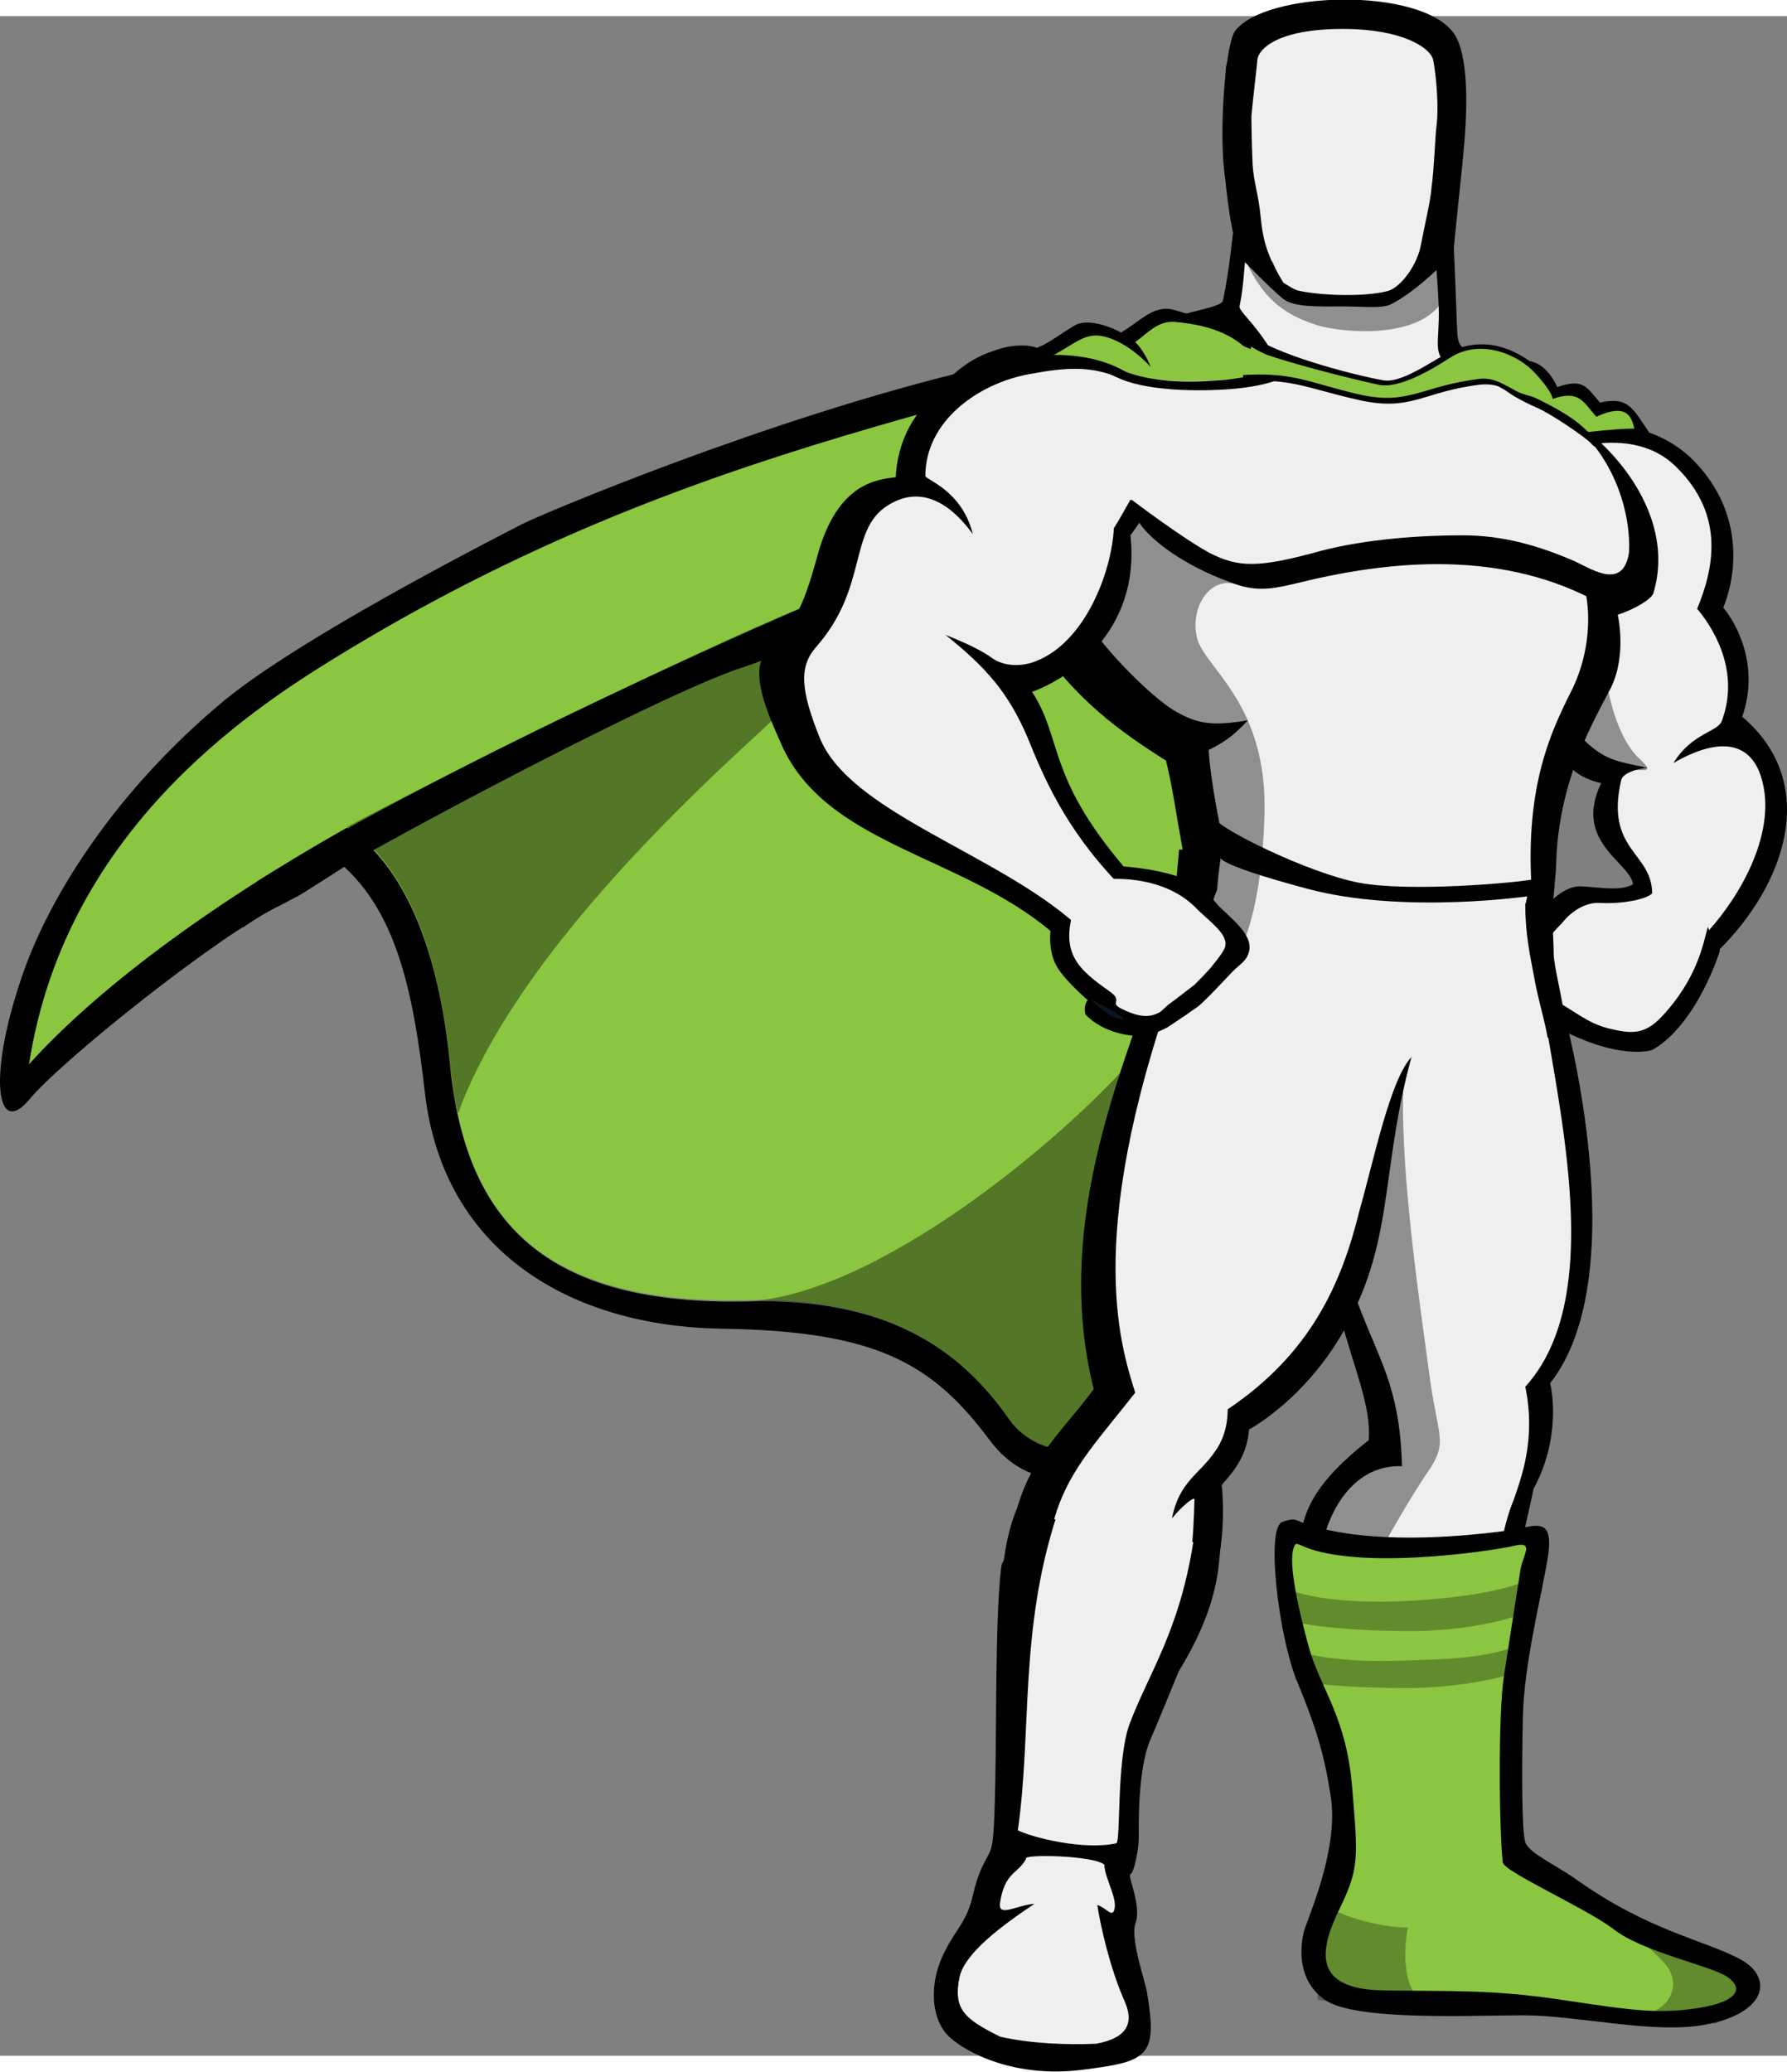 <?xml version="1.0" encoding="UTF-8" standalone="no"?>
<svg
   height="2437.644"
   viewBox="-2.138 -2.29 307.01 350.342"
   width="2102.959"
   version="1.1"
   id="svg90"
   sodipodi:docname="gsap.svg"
   inkscape:version="1.1.2 (0a00cf5339, 2022-02-04)"
   xmlns:inkscape="http://www.inkscape.org/namespaces/inkscape"
   xmlns:sodipodi="http://sodipodi.sourceforge.net/DTD/sodipodi-0.dtd"
   xmlns="http://www.w3.org/2000/svg"
   xmlns:svg="http://www.w3.org/2000/svg">
  <rect x="-2.138" y="-2.29" width="307.01" height="350.342" fill="#808080" stroke="none"/>
  <defs
     id="defs94" />
  <sodipodi:namedview
     id="namedview92"
     pagecolor="#ffffff"
     bordercolor="#000000"
     borderopacity="0.25"
     inkscape:pageshadow="2"
     inkscape:pageopacity="0.0"
     inkscape:pagecheckerboard="0"
     showgrid="false"
     inkscape:zoom="0.0782"
     inkscape:cx="-2352.9412"
     inkscape:cy="3925.8312"
     inkscape:window-width="1920"
     inkscape:window-height="957"
     inkscape:window-x="0"
     inkscape:window-y="0"
     inkscape:window-maximized="1"
     inkscape:current-layer="svg90" />
  <path
     d="m 46.035,150.443 c -10.389,4.887 -37.886,26.886 -43.182,33.404 -5.5,6.518 -7.129,-3.666 -1.426,-20.572 4.48,-13.647 15.888,-32.183 35.034,-48.07 11.202,-9.166 35.849,-22.405 50.921,-30.146 3.056,-1.63 42.571,-18.332 77.809,-26.683 3.056,-0.815 -3.666,5.092 -4.685,8.351 -5.296,15.48 -111.01,81.882 -111.01,81.882 z m 148.894,186.78 c 1.833,10.999 0.204,11.814 -11.202,13.24 -11.407,1.426 -19.758,-2.852 -22.813,-5.703 -3.056,-2.853 -3.666,-9.166 -0.611,-14.869 1.834,-3.667 3.667,-4.889 4.686,-9.37 1.018,-4.277 1.833,-5.296 2.647,-6.925 0.814,-1.427 1.019,-2.853 1.222,-12.833 0.204,-9.98 0,-28.72 1.019,-36.663 1.019,-8.147 36.257,3.666 36.257,3.666 0,0 -8.352,20.776 -10.592,25.868 -2.241,5.093 -2.037,14.869 -2.037,16.906 0,2.037 -0.814,6.11 -1.426,6.314 -0.611,0.203 2.037,5.499 0.814,8.555 -0.815,2.852 1.833,10.185 2.036,11.814 z m 13.444,-311.437 c -1.223,-7.74 0,-23.018 1.629,-25.461 5.093,-6.926 31.979,-7.74 37.683,0.407 2.444,3.666 2.24,12.221 1.833,17.721 -0.407,5.499 -1.833,17.313 -2.037,21.184 -0.203,2.852 -29.738,7.332 -36.256,-0.408 -1.834,-2.036 -2.852,-13.443 -2.852,-13.443 z m 59.884,291.679 c 12.425,8.963 21.998,10.592 28.312,13.851 6.314,3.26 4.685,9.574 -5.907,11.407 -8.555,1.629 -21.998,-1.63 -30.96,-1.63 -8.962,0 -28.924,1.019 -34.22,-2.647 -6.11,-4.277 -3.463,-12.222 -3.463,-12.222 1.63,-4.48 5.703,-14.462 4.481,-22.609 -1.222,-8.147 -2.852,-12.628 -5.907,-20.165 -3.055,-7.536 -5.295,-26.071 -2.443,-27.09 2.852,-1.019 2.036,0 5.703,0.814 3.666,0.814 7.74,2.037 15.684,2.037 7.944,0 16.702,-1.223 19.758,-1.833 3.055,-0.611 5.499,-1.223 4.48,5.092 -1.018,6.314 -4.073,18.128 -4.277,27.294 -0.203,9.166 -0.203,19.758 0.408,21.591 0.61,1.833 5.092,3.87 8.351,6.11 z"
     fill="#010101"
     id="path2" />
  <path
     d="m 224.668,46.155 c -22.405,19.351 -65.791,24.646 -130.155,49.496 -16.499,6.314 -60.495,25.257 -71.087,45.015 35.645,-20.572 48.885,7.74 51.736,36.867 2.647,27.294 16.295,41.553 51.329,40.737 36.053,-0.814 47.052,20.165 57.032,44.812 19.35,-94.308 50.311,-112.639 70.271,-128.73 42.368,-34.424 -9.776,-95.123 -29.126,-88.197 z"
     fill="#8ac640"
     id="path4" />
  <path
     d="m 224.668,46.155 c -53.773,18.739 -106.936,23.424 -169.467,61.921 -14.869,9.166 -46.237,29.941 -52.348,69.661 22.812,-25.258 75.567,-57.032 140.136,-77.197 32.59,-10.185 56.422,-16.906 85.345,-28.109 -2.036,-13.037 -2.036,-18.129 -3.666,-26.276 z"
     fill="#8ac640"
     id="path6" />
  <path
     d="m 293.31,157.775 c 0,0 -3.87,13.24 -11.61,17.518 0,0 -5.703,2.037 -17.109,-4.277 -3.259,-1.833 -5.703,-8.147 -5.5,-10.185 0.204,-4.889 3.259,-7.129 3.259,-7.129 0,0 3.26,-5.5 7.129,-5.296 3.871,0.203 10.389,0.814 12.426,-1.019 1.832,-2.037 11.813,3.666 11.405,10.388 z m -83.104,-128.119 c 0,0 -0.814,10.389 -2.24,16.906 -0.204,1.223 -6.314,1.833 -10.796,3.667 8.555,24.442 60.088,24.238 66.81,12.221 -3.259,-2.24 -9.777,-5.703 -12.832,-6.925 -3.056,-1.223 -2.852,-1.019 -3.056,-6.722 -0.203,-5.704 -0.611,-16.295 -1.019,-19.147 -0.407,-2.852 -31.979,-2.852 -36.867,0 z"
     fill="#010101"
     id="path8" />
  <path
     d="m 212.243,29.656 c 0,0 0,5.907 -0.611,11.61 -0.203,2.648 -0.407,4.277 -0.814,6.314 -0.204,1.223 6.925,6.11 8.962,16.906 9.777,21.794 32.387,10.999 41.756,0.611 -3.259,-2.241 -8.555,-5.296 -14.665,-7.74 -3.056,-1.223 -1.63,-3.87 -1.833,-9.573 -0.204,-5.703 -1.019,-14.055 -1.426,-17.11 -0.409,-3.055 -26.48,-3.87 -31.369,-1.018 z"
     fill="#f0efef"
     id="path10" />
  <g
     fill="#010101"
     id="g20"
     transform="translate(-2.138,-5.125)">
    <path
       d="m 212.344,34.781 c 0,0 -0.204,3.667 -0.814,7.944 2.647,2.647 6.11,6.314 8.759,8.555 1.833,1.63 6.313,1.426 10.388,1.426 3.666,0 6.925,0.407 8.351,-0.407 3.26,-1.63 7.944,-5.703 10.592,-8.759 -0.203,-3.666 -0.407,-7.129 -0.61,-8.759 -0.206,-2.852 -31.778,-2.852 -36.666,0 z"
       id="path12" />
    <path
       d="m 230.88,50.261 c -2.445,0 -5.297,-0.203 -7.537,-0.611 -1.019,-0.203 -2.037,-0.814 -2.852,-1.222 -1.426,-1.019 -2.852,-2.24 -4.48,-3.463 -3.26,-2.444 -3.463,-3.87 -3.463,-4.48 1.426,-12.833 -0.408,-23.628 -0.408,-23.628 0,0 -1.426,-5.5 6.314,-6.926 7.74,-1.426 12.425,-1.629 12.425,-1.629 0,0 4.889,0 12.425,1.629 7.74,1.426 6.314,6.926 6.314,6.926 0,0 -1.833,10.795 -0.407,23.628 0,0.61 -0.203,2.036 -3.463,4.48 -2.852,2.037 -5.092,4.277 -7.332,4.685 -2.241,0.408 -5.093,0.611 -7.536,0.611 z"
       id="path14" />
    <path
       d="m 230.88,3.006 c -13.443,0 -16.092,3.666 -19.962,7.74 -0.814,1.018 -0.204,7.129 1.223,20.165 h 1.833 c 0,0 -1.223,-3.667 -1.019,-7.944 0.204,-4.277 1.019,-4.073 0.407,-5.092 -0.814,-1.223 -2.444,-3.26 1.223,-5.296 3.666,-2.037 9.369,1.629 16.295,1.833 6.925,-0.204 12.832,-3.87 16.498,-1.833 3.666,2.036 2.037,4.073 1.223,5.296 -0.815,1.222 0.203,0.814 0.407,5.092 0.203,4.277 -1.019,7.944 -1.019,7.944 h 1.833 c 1.222,-13.036 2.037,-18.739 1.426,-19.758 -3.463,-4.481 -6.925,-7.944 -20.368,-8.147 z m 64.568,160.505 c 0,0 -3.87,12.425 -11.406,16.702 -1.63,-0.814 -1.426,-2.036 -2.852,-3.87 -0.408,-0.61 -1.834,-1.019 -2.444,-1.629 -0.611,-0.611 -0.407,-1.63 -1.426,-2.444 -0.815,-0.815 -1.426,-0.204 -2.241,-0.815 -0.814,-0.814 -1.019,-1.833 -1.629,-2.443 -0.408,-0.408 -2.037,-0.611 -2.444,-1.019 -1.019,-1.019 -9.98,-2.852 -9.573,-4.889 0.814,-3.056 2.444,-5.296 2.444,-5.296 0,0 3.87,-5.703 7.739,-5.5 3.87,0.204 7.537,1.019 9.574,-0.814 2.241,-2.038 14.87,5.499 14.258,12.017 z"
       id="path16" />
    <path
       d="m 268.969,73.482 c 0,0 12.832,-3.056 21.591,5.296 8.759,8.555 8.147,19.146 5.5,25.664 2.24,2.648 6.314,9.98 3.259,18.739 13.443,11.406 7.536,28.924 -4.481,40.534 0,0 -2.852,-10.592 -14.258,-11.203 0.407,-4.073 -10.592,-7.333 -5.5,-17.925 -7.74,-1.833 -7.536,-7.129 -8.758,-13.646 -1.019,-6.519 2.647,-47.459 2.647,-47.459 z"
       id="path18" />
  </g>
  <path
     d="m 262.146,74.06 c 0,0 14.869,-7.536 23.628,1.019 8.758,8.555 6.313,17.924 3.666,24.442 2.24,2.647 7.536,10.185 4.277,19.146 -0.611,2.037 -5.092,2.037 -8.352,7.333 8.147,-4.686 13.24,-3.463 15.073,2.443 2.852,9.166 -3.463,20.165 -8.962,26.276 0,-0.204 -0.204,-0.408 -0.204,-0.611 -0.814,3.056 -1.833,8.962 -7.943,15.48 -3.056,3.259 -5.5,2.852 -8.963,2.037 -4.073,-1.019 -5.499,-2.853 -11.202,-5.907 -3.259,-1.833 -1.426,-4.074 -1.426,-5.907 0,-0.407 0.407,-1.019 1.019,-1.833 0.407,-1.019 1.629,-2.647 3.462,-4.481 0,0 2.648,-3.666 6.519,-3.463 3.87,0.204 7.943,-0.61 8.962,-1.629 0,-7.129 -8.147,-7.333 -5.296,-19.554 0.204,-0.611 1.223,-1.63 4.481,-2.037 -4.889,-1.019 -7.129,-1.223 -10.592,-4.481 -2.444,-2.24 -4.277,-5.092 -4.889,-8.758 -1.221,-6.314 -3.258,-39.515 -3.258,-39.515 z"
     fill="#f0efef"
     id="path22" />
  <path
     d="m 219.168,61.228 c -1.222,-1.63 -7.536,-9.777 -19.554,-13.036 -3.463,-1.019 -5.703,1.833 -9.165,3.87 -1.019,-0.611 -5.5,-2.648 -7.944,-1.223 -2.444,1.425 -4.073,2.852 -6.518,3.87 -1.223,-0.611 -4.481,-0.611 -7.129,0.407 -2.648,0.815 -6.722,2.648 -10.592,7.944 -2.444,8.759 43.181,2.24 43.181,2.24 z"
     fill="#010101"
     id="path24" />
  <path
     d="m 219.576,61.228 c -6.519,-2.241 -5.5,-9.777 -19.962,-10.999 -2.852,-0.204 -4.685,2.036 -6.722,3.462 1.019,1.019 2.037,2.648 2.648,4.277 -1.833,-2.036 -5.092,-4.685 -8.352,-5.296 -3.055,-0.61 -5.092,1.63 -8.351,3.26 0.61,0.61 1.222,1.629 2.036,2.852 -2.852,-1.833 -4.888,-2.444 -8.758,-1.019 -2.648,0.814 -7.74,3.055 -11.61,8.555 -2.444,8.759 41.145,-1.019 41.145,-1.019 z"
     fill="#8ac640"
     id="path26" />
  <path
     d="m 257.869,64.487 c 0,0 0,-2.241 -0.204,-4.277 0,-0.407 -1.629,-1.426 -1.629,-1.833 l -0.407,-0.408 c 0,0 3.259,-1.833 5.703,-0.814 2.647,0.814 4.073,4.277 4.073,4.277 4.685,-1.629 5.092,0.204 7.333,2.648 4.889,-1.019 5.499,0.814 8.555,5.296 0,0 -3.666,-0.611 -10.795,0.61 -6.926,1.018 -12.629,-5.703 -12.629,-5.499 z"
     fill="#010101"
     id="path28" />
  <path
     d="m 257.054,63.468 c 0,0 1.222,-1.019 0.814,-1.223 2.24,-1.222 5.296,-2.647 6.722,1.223 4.685,-1.63 5.296,0.611 7.536,3.056 5.703,-2.648 6.11,0.61 6.518,2.036 -1.833,0 -4.48,0.204 -8.147,0.611 -6.925,1.019 -13.647,-5.907 -13.443,-5.703 z"
     fill="#8ac640"
     id="path30" />
  <path
     d="m 187.801,58.376 c 0,0 11.61,4.073 21.387,3.462 9.777,-0.814 26.479,-1.629 35.441,3.667 0,0 9.166,-3.26 17.721,-1.019 8.556,2.24 24.239,16.906 19.555,32.386 -0.408,1.019 -3.056,2.648 -6.111,3.667 0,0 1.63,6.925 -1.222,12.628 -2.852,5.5 -9.166,16.092 -9.37,30.757 -0.203,2.444 -0.61,7.536 -1.018,9.98 -15.888,-0.61 -40.33,-6.518 -64.365,-6.11 0.203,-2.647 0.407,-4.277 0.611,-6.925 h 0.61 c -1.222,-6.722 -1.629,-10.185 -2.852,-15.277 -7.74,-4.888 -15.888,-10.591 -22.812,-21.387 -6.722,-10.796 12.425,-45.829 12.425,-45.829 z m 78.623,109.991 c 0,0 12.629,45.219 -2.24,64.162 0,0 2.24,8.758 -2.852,18.128 -0.815,4.073 -1.834,7.74 -2.444,11.813 -2.648,16.906 -7.13,24.035 -8.352,51.125 l -12.222,-0.203 c 0,0 -1.426,-19.554 -5.703,-29.942 -2.443,-5.906 -12.018,-13.851 -11.609,-21.794 0.407,-6.111 1.629,-11.203 12.018,-19.351 0.814,-11.813 -11,-23.017 -9.166,-67.013 z"
     fill="#010101"
     id="path32" />
  <path
     d="m 262.758,166.533 c 3.259,20.776 10.795,51.533 -2.852,66.605 a 30.712,30.712 0 0 1 0.203,11.61 c -0.407,2.444 -1.222,5.092 -2.24,7.943 -2.037,4.889 -2.852,12.018 -3.463,16.295 -2.648,16.906 -2.648,17.722 -3.87,44.812 l -12.222,-0.204 c 0,0 -1.426,-19.554 -5.703,-29.941 -2.443,-5.907 -7.536,-10.999 -7.943,-18.943 -0.407,-6.11 3.87,-18.331 14.055,-17.924 -0.611,-24.646 -12.018,-19.758 -15.073,-71.087 z m -74.957,-108.157 c 0,0 4.481,1.426 9.369,1.833 4.889,0.407 10.185,0 14.869,-0.204 9.777,-0.814 23.628,-1.833 32.794,3.463 0,0 5.092,-1.63 10.592,-1.223 2.444,0.204 4.889,2.241 7.74,3.056 8.962,2.24 17.517,17.109 13.646,30.553 -0.407,1.019 -3.259,0 -6.518,1.019 0.61,2.852 1.019,9.37 -2.241,16.295 -3.462,6.926 -7.943,15.888 -7.129,32.998 -21.387,-1.019 -30.96,-2.444 -52.144,-3.463 -1.833,-7.537 -3.056,-15.073 -3.259,-18.943 2.852,-1.426 4.48,-2.647 6.722,-5.092 -6.11,1.019 -8.555,0.611 -12.222,-1.426 -3.666,-2.037 -10.184,-8.555 -13.443,-12.832 -0.407,-0.408 -2.647,6.313 -7.739,6.518 -1.834,-2.648 5.906,-10.185 4.48,-13.036 -5.091,-10.389 4.483,-39.516 4.483,-39.516 z"
     fill="#f0efef"
     id="path34" />
  <path
     d="m 264.386,149.627 c 0,0 0.407,7.333 0.407,9.166 0,2.037 1.63,8.147 1.833,10.999 -2.24,3.87 -12.017,12.629 -29.738,15.888 -17.517,3.666 -40.737,-23.831 -40.737,-23.831 0.611,-2.648 2.648,-10.389 4.074,-14.462 0.204,-0.407 0.611,-1.426 0.611,-1.833 1.834,-2.648 63.55,4.073 63.55,4.073 z"
     fill="#010101"
     id="path36" />
  <path
     d="m 259.906,150.239 c 0,5.092 0.814,8.759 1.426,12.018 1.018,5.907 2.647,9.777 2.647,13.647 0,11.813 -15.48,9.776 -28.517,10.184 -17.517,3.667 -32.386,-23.831 -32.386,-23.831 1.222,-4.685 2.037,-9.98 3.87,-14.462 0.203,-2.444 0.611,-5.499 0.814,-6.925 24.85,0 42.367,1.426 52.552,2.443 0.408,2.241 10e-4,6.111 -0.406,6.926 z"
     fill="#f0efef"
     id="path38" />
  <path
     d="m 240.351,176.514 c 0,0 -10.795,-24.035 -43.182,-16.905 -7.739,21.794 -18.128,46.848 -11.406,73.938 -6.722,9.166 -14.462,14.259 -14.462,31.164 0,16.906 0.815,19.758 0.815,19.758 l 23.831,1.223 c 0,0 7.74,-9.98 10.795,-20.776 0.815,-3.056 1.63,-8.555 1.019,-14.869 0.814,-1.222 4.277,-4.073 4.685,-9.573 0,0 11.61,-6.11 18.332,-20.979 6.315,-13.446 4.685,-25.056 9.573,-42.981 z"
     fill="#010101"
     id="path40" />
  <path
     d="m 240.351,176.514 c -0.61,-2.24 -8.758,-24.238 -38.904,-17.721 -17.72,47.256 -11.202,66.81 -8.555,75.364 -12.018,15.276 -17.517,18.535 -15.072,49.496 h 15.888 c 7.332,-11.61 8.962,-15.888 9.369,-31.164 0,-0.611 -2.24,1.222 -3.87,3.259 1.223,-6.314 4.685,-7.536 7.333,-11.406 1.222,-1.63 2.24,-4.074 2.24,-7.333 14.258,-9.573 19.554,-21.591 22.609,-34.016 2.445,-8.554 5.296,-22.609 8.962,-26.479 z"
     fill="#f0efef"
     id="path42" />
  <g
     fill="#010101"
     id="g48"
     transform="translate(-2.138,-5.125)">
    <path
       d="m 192.179,148.846 c 0,0 5.5,0.203 10.389,1.833 4.685,1.629 4.685,2.647 6.518,4.685 1.833,2.038 6.314,5.092 5.5,8.147 -0.408,1.63 -1.426,2.037 -2.852,3.463 -0.611,0.611 -5.093,5.499 -6.111,6.11 -0.611,0.407 -1.426,1.019 -2.037,1.426 l -3.055,2.037 c -2.037,1.019 -3.463,1.63 -5.703,1.426 0,0 -5.092,-0.204 -8.352,-3.666 0,0 -0.407,-1.63 0.408,-2.444 0,0 -4.278,-3.667 -5.5,-6.111 -1.223,-2.443 -1.223,-5.906 -0.407,-7.739 0.407,-1.835 8.35,-6.927 11.202,-9.167 z m 5.093,198.187 -0.611,5.093 c 0,0 -1.833,2.24 -15.48,2.037 -13.851,-0.204 -17.517,-4.481 -18.739,-6.722 l -0.814,-5.296 c 0,0 2.648,-3.87 3.259,-3.87 4.481,0.407 19.758,6.518 30.35,8.147 1.016,0 1.219,0.407 2.035,0.611 z m 29.534,-10.388 c 0,2.24 -0.204,2.24 -0.204,4.481 2.444,1.833 8.556,2.852 20.165,2.647 16.906,-0.407 32.59,5.093 51.736,1.833 l 0.204,-3.666 -1.833,-0.203 -67.828,-5.5 z"
       id="path44" />
    <path
       d="m 241.675,343.774 h 5.092 c 11,-0.407 21.388,2.037 32.59,2.648 5.907,-0.204 13.24,-1.63 12.629,-5.907 l -57.847,-4.889 c -3.463,3.87 -0.816,7.129 7.536,8.148 z m -66.402,-85.752 c 1.833,1.222 14.258,8.555 34.423,7.536 -0.408,3.87 -0.204,11.407 -9.166,24.646 -4.481,6.518 -8.352,17.925 -9.166,32.387 0.204,3.259 2.037,6.11 -0.407,10.388 0.814,2.647 4.073,7.943 5.703,11.202 1.629,3.26 2.444,6.926 -8.352,7.13 -10.999,0.203 -28.72,-1.019 -26.275,-9.573 1.223,-4.481 4.685,-9.166 5.093,-11 0.407,-1.833 0.407,-7.332 3.869,-10.999 3.056,-10.184 2.037,-19.961 1.427,-29.127 -1.019,-9.574 -1.223,-24.85 2.851,-32.59 z M 194.216,92.017 c 14.462,-19.351 2.24,-34.83 -20.979,-30.146 -9.37,1.833 -18.739,8.352 -19.351,20.165 -3.055,0.407 -9.98,0.814 -13.443,13.443 -2.647,9.777 -4.073,11.61 -8.759,16.498 -3.055,3.463 0.204,10.592 2.444,15.685 7.537,17.517 30.757,19.146 46.441,32.386 5.296,-1.426 10.795,-7.332 12.425,-11.202 -13.24,-15.685 -10.389,-21.795 -15.685,-29.942 5.704,-2.038 18.74,-9.981 16.907,-26.887 z"
       id="path46" />
  </g>
  <path
     d="m 189.226,85.67 c 0.814,-1.223 2.24,-3.87 2.852,-4.889 0.204,-0.204 2.444,3.666 2.648,3.463 5.499,-8.963 6.925,-21.999 0.61,-23.221 -1.426,-0.204 -4.073,-0.814 -6.314,-1.63 -4.073,-1.426 -7.739,-1.426 -14.258,-0.203 -8.962,1.629 -17.924,8.147 -17.924,17.517 0,0.611 6.313,2.444 8.147,9.981 -3.056,-4.278 -8.352,-8.963 -14.666,-4.889 -6.722,4.277 -3.259,14.054 -12.221,24.238 -3.056,3.463 -2.648,7.537 0.61,15.684 5.296,12.833 30.35,19.758 43.997,31.979 3.259,-1.426 5.499,-4.685 7.129,-7.129 -9.166,-9.573 -12.833,-18.536 -15.48,-25.054 -3.259,-7.536 -6.926,-11.813 -14.055,-17.518 3.667,1.426 6.519,2.852 8.147,4.074 1.833,1.222 4.481,1.426 6.926,0.611 8.76,-3.053 13.445,-15.275 13.852,-23.014 z"
     fill="#f0efef"
     id="path50" />
  <path
     d="m 277.83,88.929 c -0.611,7.74 -6.314,3.87 -9.369,2.444 -6.111,-2.648 -12.222,-4.481 -19.351,-4.481 -7.129,0 -16.295,0.611 -24.238,2.648 -10.999,3.055 -14.259,2.852 -19.147,0.407 -4.888,-2.648 -13.442,-9.166 -13.442,-9.166 0,0 -0.204,2.037 1.833,4.685 2.647,3.259 8.555,7.333 16.498,9.98 3.87,1.223 6.926,0.407 10.389,-0.407 18.128,-4.481 37.274,-5.296 53.365,4.481 0.815,0.407 3.667,-0.815 4.889,-2.648 1.628,-2.647 -1.427,-7.943 -1.427,-7.943 z"
     fill="#010101"
     id="path52" />
  <path
     d="m 185.153,166.533 c 1.629,1.019 3.666,1.63 5.906,3.463 0,0 -1.833,0 -2.647,-0.814 -1.019,-0.611 -3.056,-2.444 -3.259,-2.649 z"
     fill="#0a1825"
     id="path54" />
  <path
     d="m 244.018,5.01 c -0.611,-1.833 -5.093,-5.093 -15.48,-5.093 -11.203,0 -14.462,3.463 -14.665,5.296 0,0.611 -0.815,7.13 -1.019,9.777 0,0 0,3.259 0.203,8.147 0.204,3.259 1.019,5.092 1.426,9.37 0.407,4.48 1.63,7.332 3.87,10.999 1.019,0.61 1.833,1.222 2.852,1.426 4.074,0.814 11.203,1.018 15.073,0 2.24,-0.611 5.092,-4.481 5.703,-7.944 0.814,-4.277 1.629,-7.333 1.833,-9.98 0.407,-2.647 0.611,-8.555 0.814,-10.185 0.612,-4.48 -0.407,-11.406 -0.61,-11.813 z"
     fill="#f0efef"
     id="path56" />
  <path
     d="m 222.631,256.767 c 0,0 10.796,4.685 37.479,0.611 0,0 -7.536,37.886 -4.073,56.828 0,0 3.462,4.889 29.127,14.258 0,0 11.406,2.852 10.999,8.556 0,0 0.407,1.222 -13.443,0.814 -13.85,-0.408 -26.887,-2.852 -36.053,-2.852 -9.166,0 -18.943,0.407 -20.572,-2.24 -1.833,-2.444 0.407,-8.759 3.055,-12.426 2.853,-3.869 2.037,-6.722 1.834,-13.646 -0.613,-18.128 -14.464,-36.867 -8.353,-49.903 z"
     fill="#010101"
     id="path58" />
  <path
     d="m 220.39,260.23 c -1.426,2.037 0.203,9.776 2.24,17.313 2.037,7.536 6.519,12.018 7.537,24.442 1.018,12.221 1.222,13.851 -2.241,20.979 -3.463,7.128 -4.481,13.647 7.536,13.851 12.017,0.204 18.536,-0.204 30.757,1.63 12.222,1.833 16.499,2.444 23.221,1.426 6.722,-1.018 8.147,-3.26 5.296,-5.296 -2.852,-2.037 -14.666,-4.277 -19.758,-8.352 -4.889,-3.666 -18.739,-9.777 -18.942,-11.406 -0.611,-5.5 -0.815,-25.461 0.203,-31.979 1.019,-6.519 2.444,-15.888 2.852,-18.332 0.408,-2.444 2.444,-4.889 -1.019,-4.074 -3.462,0.814 -16.498,2.648 -26.275,2.037 -9.777,-0.61 -10.795,-2.851 -11.407,-2.239 z"
     fill="#8ac640"
     id="path60" />
  <path
     d="m 227.316,323.169 c 3.462,1.629 8.555,2.852 12.425,2.852 0,0 -1.427,6.722 0.814,10.795 2.24,4.074 -16.295,1.63 -16.295,1.63 l -0.814,-14.462 z m 53.977,17.517 c 3.259,-1.019 5.5,-4.685 2.852,-8.147 -2.852,-3.463 -5.296,-4.074 -1.63,-4.277 3.667,-0.204 17.11,7.943 17.11,7.943 l -6.926,6.314 z m -61.514,-72.513 c 4.685,1.63 11.814,2.037 17.925,1.833 6.11,-0.203 15.276,-1.019 21.184,-3.055 5.906,-2.037 3.462,2.24 3.462,2.24 l -3.259,3.056 c 0,0 -7.74,3.055 -20.368,2.852 -14.869,-0.204 -19.351,-1.833 -19.351,-1.833 z m 0.407,10.185 c 4.686,1.63 11.814,2.037 17.925,1.833 6.11,-0.203 14.258,-0.203 20.165,-2.444 2.444,-0.814 1.019,2.648 1.019,2.648 l -1.019,1.833 c 0,0 -7.944,2.852 -20.369,2.647 -14.869,-0.203 -17.517,-1.426 -17.517,-1.426 z"
     fill="#010101"
     opacity="0.3"
     id="path62" />
  <path
     d="m 222.631,256.767 c 0,0 17.721,6.314 37.683,2.037 0,0 -7.74,36.46 -4.277,55.199 0,0 3.462,4.888 29.127,14.258 0,0 11.406,2.852 10.999,8.555 0,0 0.407,1.223 -13.443,0.814 -13.851,-0.407 -26.887,-2.852 -36.053,-2.852 -9.166,0 -18.943,0.408 -20.572,-2.24 -1.833,-2.444 0.407,-8.759 3.055,-12.425 2.853,-3.87 2.037,-6.722 1.834,-13.647 -0.613,-17.924 -14.464,-36.663 -8.353,-49.699 z"
     fill="none"
     id="path64" />
  <path
     d="m 222.631,256.767 c 0,0 17.721,6.11 37.683,1.833 0,0 -7.74,36.664 -4.277,55.403 0,0 3.462,4.888 29.127,14.258 0,0 11.406,2.852 10.999,8.555 0,0 0.407,1.223 -13.443,0.814 -13.851,-0.407 -27.091,-4.277 -36.053,-2.852 -9.573,1.63 -18.943,1.019 -20.572,-2.24 -1.426,-2.647 0.407,-8.759 3.055,-12.425 2.853,-3.87 2.037,-6.722 1.834,-13.647 -0.613,-17.924 -14.464,-36.663 -8.353,-49.699 z"
     fill="none"
     id="path66" />
  <path
     d="m 206.743,135.574 c 0,1.426 15.888,9.369 24.646,10.999 8.759,1.629 27.091,0 29.942,-0.611 l -0.408,2.852 c 0,0 -21.794,3.259 -38.496,-1.222 -16.703,-4.481 -14.869,-5.5 -14.869,-5.5 z"
     fill="#010101"
     id="path68" />
  <path
     d="m 172.727,309.318 c 2.444,1.223 11.203,3.463 16.906,2.241 0.814,-0.204 0,-14.055 2.241,-20.369 3.259,-8.759 8.555,-15.888 10.998,-31.367 -8.555,-0.815 -18.331,-3.056 -23.424,-4.686 -6.517,19.962 -4.276,37.071 -6.721,54.181 z m 13.648,12.833 c 1.426,0.407 2.444,2.036 2.852,1.019 0.814,-1.834 -1.426,-5.296 -1.63,-7.74 v -0.204 c -1.833,-1.629 -14.258,-1.833 -13.443,-1.019 -1.426,2.648 -3.666,2.241 -4.48,7.537 -0.407,2.647 2.852,0.407 5.906,0.203 -5.499,3.666 -11.813,8.352 -12.832,12.425 -1.222,5.703 0.815,7.333 6.926,10.389 5.296,1.222 11.61,1.426 16.498,1.222 5.5,-1.019 6.519,-3.666 4.889,-7.333 -2.446,-5.5 -4.075,-12.629 -4.686,-16.499 z"
     fill="#f0efef"
     id="path70" />
  <path
     d="m 188.615,57.561 c 6.722,3.87 16.092,2.852 19.554,2.648 0.815,0 8.963,-1.426 9.37,-1.223 0.814,0.204 0.814,0.815 0.814,0.815 0,0 -3.055,1.629 -9.98,2.036 -6.518,0.407 -14.258,0 -18.535,-2.036 -5.093,-2.24 -1.223,-2.24 -1.223,-2.24 z m 69.254,3.87 c 1.222,0.814 9.166,3.87 12.629,7.536 3.055,3.26 1.426,3.056 0.814,2.241 -0.814,-1.019 -7.129,-5.296 -9.573,-6.314 -2.444,-1.018 -5.5,-2.852 -5.5,-3.259 0,-0.407 1.63,-0.204 1.63,-0.204 z"
     fill="#010101"
     id="path72" />
  <path
     d="m 187.596,145.961 c 5.907,-0.407 12.018,1.019 15.888,5.092 2.037,2.037 5.296,4.277 4.889,6.314 0,0.611 -1.223,2.241 -2.24,3.463 -0.611,0.814 -2.444,2.647 -3.056,3.259 -0.814,0.611 -3.666,2.852 -4.277,3.259 -0.611,0.408 -1.426,1.427 -2.037,1.63 -2.036,1.019 -4.277,0.204 -6.314,-0.814 -2.036,-1.019 0.408,-1.223 -1.833,-2.852 -5.499,-3.87 -8.555,-6.519 -6.314,-14.055 0.203,-1.426 2.443,-3.056 5.294,-5.296 z"
     fill="#f0efef"
     id="path74" />
  <path
     d="m 135.657,99.317 c -18.332,7.333 -64.977,30.554 -78.216,37.683 10.999,6.925 16.091,23.627 17.721,40.533 0.203,1.63 0.407,3.056 0.611,4.685 0.203,1.426 0.407,2.444 0.61,3.056 0,0.204 0,0.611 0.204,0.814 12.018,-32.793 54.995,-67.42 56.625,-70.068 0.814,-1.222 -1.019,-6.518 1.833,-11.609 3.667,-6.52 10.797,-9.372 0.612,-5.094 z m 43.589,153.784 c 9.369,-18.739 9.573,-36.664 9.369,-57.644 0,-8.759 6.314,-21.184 3.056,-17.721 -12.222,13.646 -42.978,39.312 -65.18,40.737 31.164,-1.018 43.385,14.666 52.755,34.628 z"
     fill="#010101"
     opacity="0.4"
     id="path76" />
  <path
     d="m 39.516,154.312 c 11.61,-8.351 71.698,-40.329 86.16,-44.811 14.461,-4.685 9.98,-10.185 9.98,-10.185 0,0 -58.662,25.257 -93.696,47.052"
     fill="#010101"
     id="path78" />
  <path
     d="m 210.613,95.447 c -4.685,-1.833 -8.351,3.667 -7.129,8.963 1.223,5.296 12.222,11.202 11.61,30.553 -0.407,15.888 -3.87,22.405 -3.87,22.405 l -7.74,-9.776 c 0,0 -1.222,-21.999 -3.87,-25.258 -2.647,-3.259 -10.999,-9.166 -14.258,-12.221 -3.259,-3.056 3.666,-7.129 3.259,-12.833 -0.407,-5.499 3.463,-16.498 3.463,-16.498 z m 28.313,86.77 c -0.407,15.276 3.056,37.886 4.481,48.682 1.426,10.795 3.259,11.61 0,16.499 -3.259,4.685 -7.536,12.425 -7.536,12.425 l -14.055,-1.223 c 0,0 11.203,-14.258 11.813,-16.906 0.611,-2.647 -5.703,-22.812 -5.703,-22.812 z m -27.09,-142.58 c 2.852,6.313 6.314,9.165 11.813,10.999 3.259,1.222 16.091,2.852 21.184,-2.852 2.24,-2.648 0.814,-9.777 0.814,-9.777 l -11.61,9.369 -15.684,-2.851 -1.833,-4.685 z"
     fill="#010101"
     opacity="0.4"
     id="path80" />
  <path
     d="m 213.057,53.691 c 5.296,3.463 18.536,6.722 22.202,7.333 3.666,0.814 9.573,-3.87 12.425,-5.092 3.056,-1.426 8.352,-2.241 14.462,3.259 0.611,0.611 -1.426,3.259 -1.426,3.259 -0.204,-0.204 -1.426,-0.204 -3.056,-1.019 -1.629,-0.814 -3.055,-1.426 -5.499,-1.222 -10.185,1.222 -11.814,4.685 -20.776,2.647 -8.962,-2.038 -11.203,-3.666 -19.961,-3.259"
     fill="#8ac640"
     stroke="#010101"
     stroke-linejoin="round"
     stroke-miterlimit="10"
     stroke-width="1.586"
     id="path82" />
  <path
     d="m 211.224,54.302 c 6.722,2.852 19.758,5.907 23.424,6.722 3.666,0.815 9.573,-2.852 12.425,-4.685 5.093,-3.259 11.61,-0.611 14.666,2.852 2.036,2.24 2.852,3.666 2.852,4.277 0,0.814 -2.444,0 -2.444,0 -1.426,-0.611 -3.056,-0.814 -4.277,-1.63 -1.63,-0.814 -3.26,-2.036 -5.703,-1.833 -10.185,1.223 -12.222,4.685 -20.98,2.648 -8.758,-2.037 -10.999,-3.87 -20.368,-3.26"
     fill="#8ac640"
     id="path84" />
  <path
     d="m 179.653,244.545 c -0.407,-0.407 0.407,-0.814 0,-0.814 -2.647,0 -6.314,-2.037 -8.352,-4.889 -8.758,-12.628 -21.591,-20.979 -44.811,-20.368 -34.831,0.814 -48.682,-13.443 -51.329,-40.737 -1.426,-14.869 -5.5,-29.331 -13.851,-37.479 l -4.889,3.056 c 9.369,8.147 12.425,21.387 14.462,39.515 3.259,27.294 25.257,39.923 50.922,40.33 26.683,0.407 36.256,5.907 46.236,19.351 3.259,4.277 6.926,5.703 9.777,6.314 z"
     fill="#010101"
     id="path86" />
  <path
     d="m 274.164,113.575 c 0.611,3.055 2.24,8.962 5.499,11.813 1.427,1.426 1.63,1.833 0.408,1.833 -1.223,0 -10.185,-0.407 -10.185,-0.407 l -2.444,-4.277 z"
     fill="#010101"
     opacity="0.4"
     id="path88" />
</svg>
